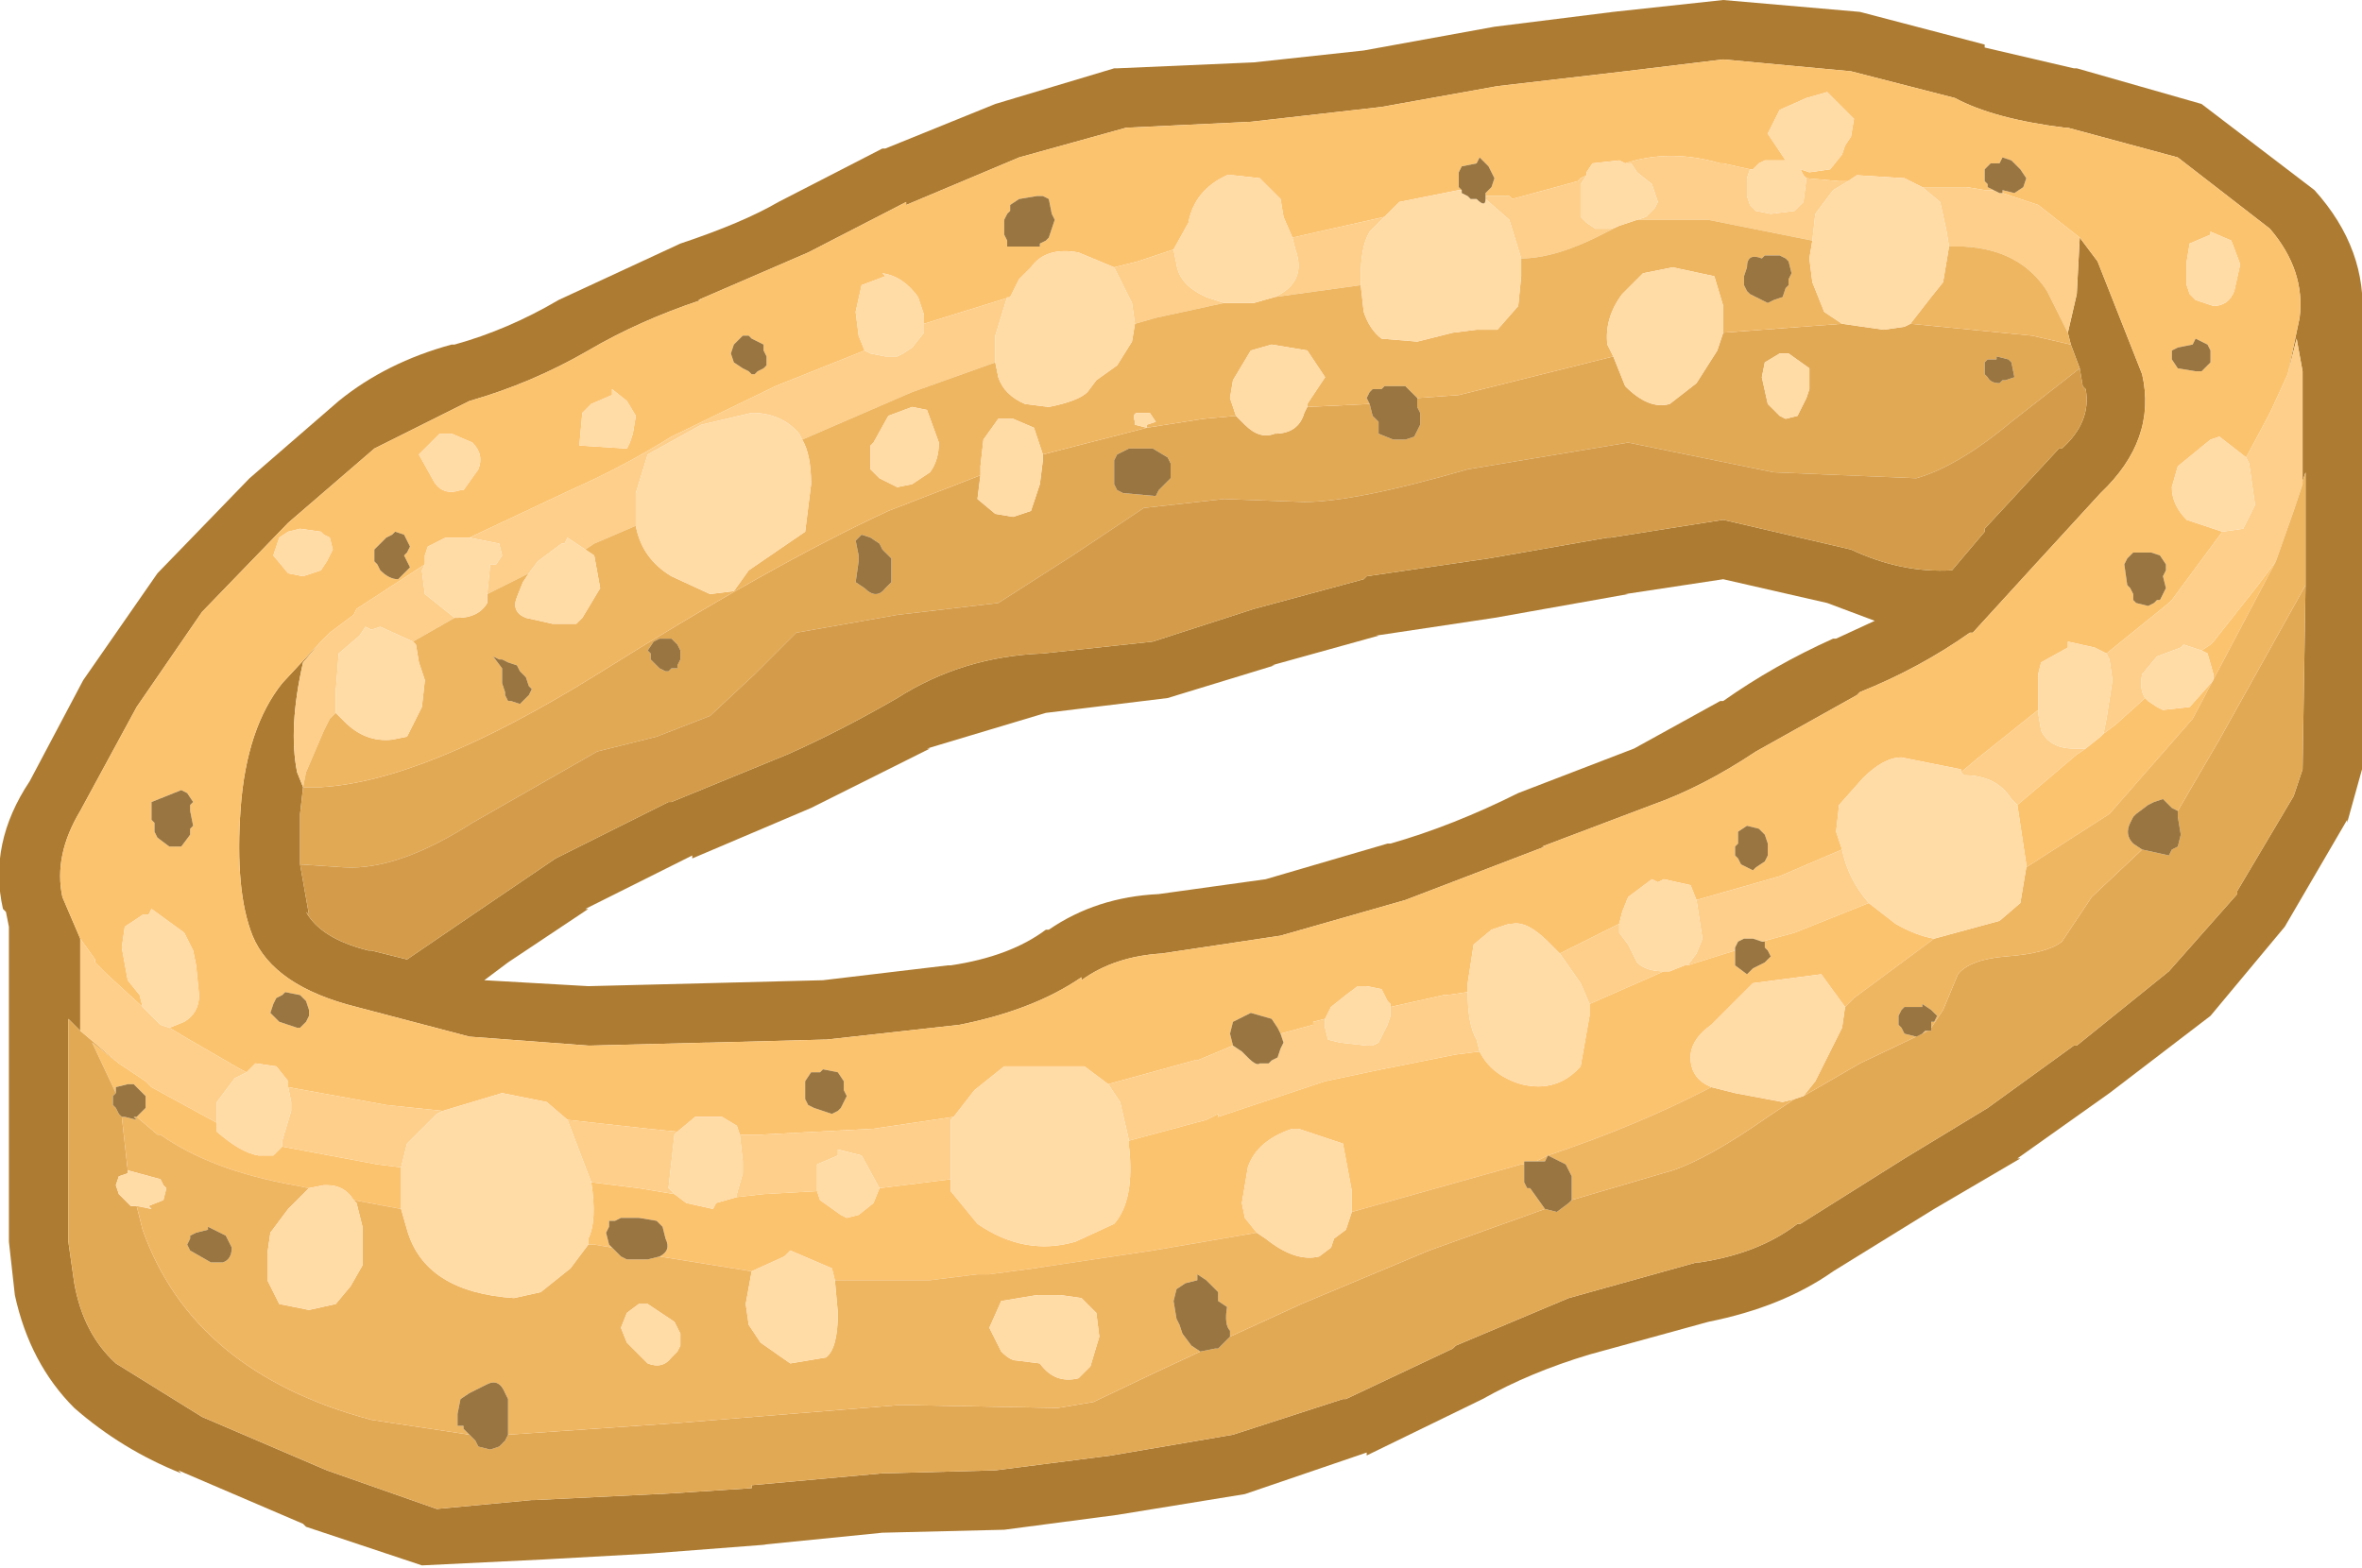 <?xml version="1.0" encoding="UTF-8" standalone="no"?>
<svg xmlns:ffdec="https://www.free-decompiler.com/flash" xmlns:xlink="http://www.w3.org/1999/xlink" ffdec:objectType="shape" height="26.4px" width="39.75px" xmlns="http://www.w3.org/2000/svg">
  <g transform="matrix(1.0, 0.0, 0.0, 1.0, 16.85, 28.9)">
    <path d="M22.65 -15.05 L22.65 -15.1 21.6 -13.3 20.35 -11.8 18.65 -10.5 17.1 -9.4 17.15 -9.4 15.7 -8.55 14.0 -7.5 Q13.15 -6.9 11.9 -6.65 L9.9 -6.1 Q8.9 -5.8 8.1 -5.35 L6.15 -4.4 6.15 -4.45 4.1 -3.75 1.95 -3.4 0.05 -3.15 -2.0 -3.1 -4.0 -2.9 -3.95 -2.9 -5.9 -2.75 -7.7 -2.65 -9.75 -2.55 -11.7 -3.2 -11.75 -3.25 -13.85 -4.15 -13.8 -4.1 Q-14.8 -4.5 -15.6 -5.2 -16.35 -5.95 -16.6 -7.1 L-16.7 -8.0 -16.7 -13.3 -16.75 -13.55 -16.8 -13.6 Q-17.05 -14.7 -16.35 -15.75 L-15.45 -17.45 -14.2 -19.25 -12.65 -20.85 -11.15 -22.15 Q-10.35 -22.8 -9.25 -23.1 L-9.2 -23.1 Q-8.3 -23.35 -7.45 -23.85 L-5.4 -24.8 Q-4.35 -25.15 -3.75 -25.5 L-2.0 -26.4 -1.95 -26.4 -0.1 -27.15 1.9 -27.75 1.95 -27.75 4.25 -27.85 6.1 -28.05 8.3 -28.45 10.3 -28.7 12.15 -28.9 14.45 -28.7 16.55 -28.15 16.55 -28.1 18.05 -27.75 18.1 -27.75 20.2 -27.15 22.1 -25.7 Q23.0 -24.7 22.9 -23.5 L22.9 -15.95 22.65 -15.05 M21.65 -22.6 L21.85 -23.55 Q21.95 -24.35 21.35 -25.05 L19.8 -26.25 17.95 -26.75 17.9 -26.75 Q16.7 -26.9 16.05 -27.25 L14.3 -27.7 12.15 -27.9 10.5 -27.7 8.35 -27.45 6.4 -27.1 4.2 -26.85 2.1 -26.75 0.3 -26.25 -1.6 -25.45 -1.6 -25.5 -3.25 -24.65 -5.1 -23.85 -5.05 -23.85 Q-6.1 -23.5 -6.95 -23.0 -7.9 -22.45 -8.95 -22.15 L-10.55 -21.35 -12.0 -20.1 -13.45 -18.6 -14.55 -17.0 -15.5 -15.25 Q-15.95 -14.5 -15.8 -13.8 L-15.5 -13.1 -15.5 -11.55 -15.7 -11.75 -15.7 -8.0 -15.6 -7.3 Q-15.45 -6.45 -14.9 -5.95 L-13.45 -5.05 -11.35 -4.15 -9.5 -3.5 -7.9 -3.65 -7.85 -3.65 -5.8 -3.75 -5.75 -3.75 -4.2 -3.85 -4.2 -3.9 -2.0 -4.1 -1.95 -4.1 -0.1 -4.15 1.85 -4.4 3.9 -4.75 5.75 -5.35 5.8 -5.35 7.6 -6.2 7.65 -6.25 9.55 -7.05 11.7 -7.65 11.75 -7.65 Q12.75 -7.8 13.4 -8.3 L13.45 -8.3 15.2 -9.4 16.6 -10.25 18.05 -11.3 18.1 -11.3 19.65 -12.55 20.8 -13.85 20.8 -13.9 21.75 -15.5 21.9 -15.95 21.95 -19.05 21.95 -20.95 21.9 -20.8 21.9 -22.65 21.8 -23.2 21.65 -22.6 M18.15 -24.9 L18.45 -24.5 19.2 -22.6 Q19.45 -21.5 18.5 -20.6 L17.4 -19.4 16.35 -18.25 16.3 -18.25 Q15.45 -17.65 14.45 -17.25 L14.4 -17.2 12.7 -16.25 Q11.8 -15.65 10.95 -15.35 L9.1 -14.65 9.15 -14.65 6.8 -13.75 4.7 -13.15 2.7 -12.85 Q1.9 -12.8 1.35 -12.4 L1.35 -12.45 Q0.55 -11.9 -0.7 -11.65 L-2.95 -11.4 -3.0 -11.4 -4.9 -11.35 -4.95 -11.35 -6.9 -11.3 -6.95 -11.3 -8.95 -11.45 -10.85 -11.95 Q-12.25 -12.3 -12.6 -13.15 -12.9 -13.9 -12.8 -15.3 -12.7 -16.65 -12.1 -17.4 L-11.45 -18.1 -11.75 -17.75 Q-12.0 -16.65 -11.85 -15.9 L-11.75 -15.65 -11.8 -15.2 -11.8 -14.35 -11.65 -13.5 -11.7 -13.55 Q-11.45 -13.1 -10.65 -12.9 L-10.6 -12.9 -10.0 -12.75 -8.9 -13.5 -7.5 -14.45 -5.6 -15.4 -5.55 -15.4 -3.6 -16.2 Q-2.7 -16.6 -1.75 -17.15 -0.65 -17.85 0.7 -17.9 L2.55 -18.1 4.25 -18.65 6.1 -19.15 6.15 -19.2 8.2 -19.5 10.2 -19.85 10.25 -19.85 12.15 -20.15 14.3 -19.65 Q15.15 -19.25 16.0 -19.3 L16.55 -19.95 16.55 -20.0 17.8 -21.35 17.85 -21.35 Q18.35 -21.8 18.25 -22.35 L18.2 -22.4 18.15 -22.7 18.0 -23.1 17.95 -23.3 18.1 -23.95 18.15 -24.9 M-8.3 -12.7 L-8.7 -12.4 -6.95 -12.3 -4.95 -12.35 -3.0 -12.4 -0.9 -12.65 -0.85 -12.65 Q0.15 -12.8 0.75 -13.25 L0.8 -13.25 Q1.6 -13.8 2.65 -13.85 L4.45 -14.1 6.5 -14.7 6.55 -14.7 Q7.6 -15.0 8.7 -15.55 L10.65 -16.3 12.1 -17.1 12.15 -17.1 Q13.0 -17.7 14.0 -18.15 L14.05 -18.15 14.7 -18.45 13.9 -18.75 12.15 -19.15 10.5 -18.9 10.55 -18.9 8.3 -18.5 6.3 -18.2 6.35 -18.2 4.55 -17.7 4.6 -17.7 2.8 -17.15 0.75 -16.9 -1.25 -16.3 -1.2 -16.3 -3.2 -15.3 -5.2 -14.45 -5.2 -14.5 -7.0 -13.6 -6.95 -13.6 -8.3 -12.7" fill="#ad7b31" fill-rule="evenodd" stroke="none"/>
    <path d="M20.0 -23.95 L20.1 -23.85 20.4 -23.75 Q20.65 -23.75 20.75 -24.0 L20.85 -24.45 20.7 -24.85 20.35 -25.0 20.35 -24.95 20.0 -24.8 19.95 -24.5 19.95 -24.1 20.0 -23.95 M0.3 -25.55 L0.15 -25.45 0.15 -25.35 0.1 -25.3 0.05 -25.2 0.05 -24.95 0.1 -24.85 0.1 -24.75 0.65 -24.75 0.65 -24.8 0.75 -24.85 0.8 -24.9 0.9 -25.2 0.85 -25.3 0.8 -25.55 0.7 -25.6 0.6 -25.6 0.3 -25.55 M-15.5 -13.1 L-15.8 -13.8 Q-15.95 -14.5 -15.5 -15.25 L-14.55 -17.0 -13.45 -18.6 -12.0 -20.1 -10.55 -21.35 -8.95 -22.15 Q-7.9 -22.45 -6.95 -23.0 -6.1 -23.5 -5.05 -23.85 L-5.1 -23.85 -3.25 -24.65 -1.6 -25.5 -1.6 -25.45 0.3 -26.25 2.1 -26.75 4.2 -26.85 6.4 -27.1 8.35 -27.45 10.5 -27.7 12.15 -27.9 14.3 -27.7 16.05 -27.25 Q16.7 -26.9 17.9 -26.75 L17.95 -26.75 19.8 -26.25 21.35 -25.05 Q21.95 -24.35 21.85 -23.55 L21.65 -22.6 21.35 -21.95 20.95 -21.2 20.5 -21.55 20.35 -21.5 19.8 -21.05 19.7 -20.7 Q19.7 -20.4 19.95 -20.15 L20.55 -19.95 19.7 -18.8 19.65 -18.75 18.6 -17.9 18.4 -18.0 17.95 -18.1 17.95 -18.0 17.5 -17.75 17.45 -17.55 17.45 -16.95 16.45 -16.15 16.15 -15.9 16.15 -15.95 15.65 -16.05 15.15 -16.15 Q14.85 -16.15 14.5 -15.8 L14.1 -15.35 14.05 -14.9 14.15 -14.6 13.1 -14.15 11.7 -13.75 11.6 -14.0 11.15 -14.1 11.05 -14.05 10.95 -14.1 10.75 -13.95 10.55 -13.8 10.45 -13.55 10.4 -13.35 9.4 -12.85 9.2 -13.05 Q8.85 -13.4 8.6 -13.35 L8.55 -13.35 8.25 -13.25 7.95 -13.0 7.85 -12.35 7.85 -12.2 7.5 -12.15 7.45 -12.15 6.55 -11.95 6.55 -12.0 6.5 -12.05 6.4 -12.25 6.15 -12.3 6.0 -12.3 5.8 -12.15 5.55 -11.95 5.45 -11.75 5.25 -11.7 5.25 -11.65 4.7 -11.5 4.65 -11.6 4.55 -11.75 4.2 -11.85 3.9 -11.7 3.85 -11.5 3.9 -11.3 3.3 -11.05 3.25 -11.05 1.8 -10.65 1.4 -10.95 0.05 -10.95 -0.45 -10.55 -0.8 -10.1 -2.15 -9.9 -4.05 -9.8 -4.4 -9.8 -4.45 -9.95 -4.7 -10.1 -5.15 -10.1 -5.45 -9.85 -5.95 -9.9 -7.3 -10.05 -7.65 -10.35 -8.4 -10.5 -9.4 -10.2 -10.35 -10.3 -12.0 -10.6 -12.0 -10.7 -12.2 -10.95 -12.55 -11.0 -12.65 -10.9 -12.7 -10.85 -12.8 -10.9 -13.75 -11.45 -14.0 -11.6 -13.75 -11.7 Q-13.5 -11.85 -13.5 -12.15 L-13.55 -12.65 -13.6 -12.9 -13.75 -13.2 -14.3 -13.6 -14.35 -13.5 -14.45 -13.5 -14.75 -13.3 -14.8 -12.95 -14.7 -12.4 -14.5 -12.15 -14.45 -11.95 -15.05 -12.5 -15.1 -12.55 -15.25 -12.7 -15.25 -12.75 -15.5 -13.1 M4.9 -24.9 L4.75 -25.25 4.7 -25.55 4.35 -25.9 3.9 -25.95 3.8 -25.95 Q3.25 -25.7 3.15 -25.15 L2.9 -24.7 2.3 -24.5 1.9 -24.4 1.3 -24.65 Q0.75 -24.75 0.5 -24.4 L0.3 -24.2 0.15 -23.9 -1.3 -23.45 -1.3 -23.6 -1.4 -23.9 Q-1.65 -24.25 -2.0 -24.3 L-1.95 -24.25 -2.35 -24.1 -2.45 -23.65 -2.4 -23.25 -2.3 -23.0 -3.8 -22.4 -5.55 -21.55 Q-6.35 -21.05 -7.25 -20.65 L-8.95 -19.85 -9.35 -19.85 -9.65 -19.7 -9.7 -19.55 -9.7 -19.4 -10.85 -18.65 -10.9 -18.55 -11.3 -18.25 -11.45 -18.1 -12.1 -17.4 Q-12.7 -16.65 -12.8 -15.3 -12.9 -13.9 -12.6 -13.15 -12.25 -12.3 -10.85 -11.95 L-8.95 -11.45 -6.95 -11.3 -6.9 -11.3 -4.95 -11.35 -4.9 -11.35 -3.0 -11.4 -2.95 -11.4 -0.7 -11.65 Q0.55 -11.9 1.35 -12.45 L1.35 -12.4 Q1.9 -12.8 2.7 -12.85 L4.7 -13.15 6.8 -13.75 9.15 -14.65 9.1 -14.65 10.95 -15.35 Q11.8 -15.65 12.7 -16.25 L14.4 -17.2 14.45 -17.25 Q15.45 -17.65 16.3 -18.25 L16.35 -18.25 17.4 -19.4 18.5 -20.6 Q19.45 -21.5 19.2 -22.6 L18.45 -24.5 18.15 -24.9 17.45 -25.45 16.85 -25.65 16.85 -25.7 17.05 -25.65 17.2 -25.75 17.25 -25.9 17.15 -26.05 17.0 -26.2 16.85 -26.25 16.8 -26.15 16.65 -26.15 16.55 -26.05 16.55 -25.85 16.6 -25.8 16.6 -25.75 16.7 -25.7 16.55 -25.7 16.25 -25.75 16.2 -25.75 15.5 -25.75 15.2 -25.9 14.4 -25.95 14.25 -25.85 14.1 -25.85 13.55 -25.9 13.5 -25.95 13.45 -26.05 13.6 -26.0 13.95 -26.05 14.15 -26.3 14.2 -26.45 14.3 -26.6 14.35 -26.9 13.9 -27.35 13.55 -27.25 13.1 -27.05 12.9 -26.65 13.2 -26.2 12.95 -26.2 12.85 -26.2 12.75 -26.15 12.65 -26.05 12.6 -26.05 12.15 -26.15 12.1 -26.15 Q11.25 -26.4 10.5 -26.15 L10.4 -26.2 9.95 -26.15 9.85 -26.0 9.85 -25.95 9.75 -25.9 9.7 -25.85 8.6 -25.55 8.55 -25.6 8.15 -25.6 8.15 -25.65 8.25 -25.75 8.3 -25.9 8.2 -26.1 8.05 -26.25 8.0 -26.15 7.75 -26.1 7.7 -26.0 7.7 -25.75 7.75 -25.7 7.7 -25.7 6.7 -25.5 6.45 -25.25 4.9 -24.9 M20.3 -23.1 L20.1 -23.2 20.05 -23.1 19.8 -23.05 19.7 -23.0 19.7 -22.85 19.8 -22.7 20.1 -22.65 20.2 -22.65 20.35 -22.8 20.35 -23.0 20.3 -23.1 M19.05 -18.9 L19.05 -18.8 19.1 -18.75 19.3 -18.7 19.4 -18.75 19.45 -18.8 19.5 -18.8 19.6 -19.0 19.55 -19.2 19.6 -19.3 19.6 -19.4 19.5 -19.55 19.35 -19.6 19.1 -19.6 19.05 -19.6 18.95 -19.5 18.9 -19.4 18.95 -19.05 19.0 -19.0 19.05 -18.9 M12.85 -14.4 L12.9 -14.5 12.9 -14.65 12.9 -14.7 12.85 -14.85 12.75 -14.95 12.55 -15.0 12.4 -14.9 12.4 -14.7 12.35 -14.65 12.35 -14.5 12.4 -14.45 12.45 -14.35 12.65 -14.25 12.7 -14.3 12.85 -14.4 M11.15 -12.55 L11.25 -12.55 11.5 -12.65 11.55 -12.65 12.35 -12.9 12.35 -12.7 12.35 -12.65 12.55 -12.5 12.65 -12.6 12.85 -12.7 12.95 -12.8 12.9 -12.9 12.85 -12.95 12.85 -13.05 12.8 -13.05 13.35 -13.2 14.6 -13.7 15.05 -13.35 Q15.4 -13.15 15.7 -13.1 L14.35 -12.1 14.2 -11.95 13.8 -12.5 12.65 -12.35 11.95 -11.65 Q11.6 -11.4 11.6 -11.1 11.6 -10.8 11.85 -10.65 L11.95 -10.6 Q10.7 -9.95 9.2 -9.45 L9.0 -9.35 8.8 -9.35 8.8 -9.3 8.75 -9.3 5.9 -8.5 5.9 -8.85 5.75 -9.65 5.0 -9.9 4.9 -9.9 Q4.3 -9.7 4.15 -9.25 L4.05 -8.65 4.1 -8.4 4.3 -8.15 2.55 -7.85 0.55 -7.55 -0.2 -7.45 -0.4 -7.45 -1.2 -7.35 -1.8 -7.35 -2.2 -7.35 -2.8 -7.35 -2.85 -7.55 -3.55 -7.85 -3.65 -7.75 -4.2 -7.5 -5.75 -7.75 Q-5.55 -7.85 -5.65 -8.05 L-5.7 -8.25 -5.8 -8.35 -6.1 -8.4 -6.4 -8.4 -6.5 -8.35 -6.6 -8.35 -6.6 -8.25 -6.65 -8.15 -6.6 -7.95 -6.55 -7.9 -6.85 -7.95 -6.95 -7.95 -6.95 -8.05 Q-6.8 -8.35 -6.9 -9.0 L-6.1 -8.9 -5.5 -8.8 -5.3 -8.65 -4.85 -8.55 -4.8 -8.65 -4.45 -8.75 -4.0 -8.8 -3.1 -8.85 -3.05 -8.7 -2.7 -8.45 -2.6 -8.4 -2.4 -8.45 -2.15 -8.65 -2.05 -8.9 -0.85 -9.05 -0.85 -8.85 -0.4 -8.3 Q0.4 -7.75 1.25 -8.0 L1.9 -8.3 Q2.25 -8.7 2.15 -9.6 L2.15 -9.7 3.45 -10.05 3.65 -10.15 3.65 -10.1 5.45 -10.7 6.4 -10.9 7.65 -11.15 8.05 -11.2 Q8.25 -10.8 8.75 -10.65 9.35 -10.5 9.75 -10.95 L9.9 -11.8 9.9 -12.0 11.15 -12.55 M20.2 -17.95 L20.35 -18.05 20.4 -18.1 21.15 -19.05 21.45 -19.45 20.05 -16.8 18.65 -15.2 17.25 -14.3 17.25 -14.35 17.1 -15.35 18.1 -16.2 18.25 -16.3 18.5 -16.5 18.55 -16.55 18.75 -16.7 19.25 -17.15 19.3 -17.1 19.45 -17.0 19.55 -16.95 20.0 -17.0 20.4 -17.45 20.4 -17.55 20.3 -17.9 20.2 -17.95 M-14.9 -10.5 L-15.3 -11.35 -14.85 -11.0 -14.4 -10.7 -14.3 -10.6 -13.2 -10.0 -13.2 -9.85 Q-12.8 -9.5 -12.5 -9.45 L-12.25 -9.45 -12.1 -9.6 -10.5 -9.3 -10.1 -9.25 -10.1 -8.75 -10.1 -8.55 -10.9 -8.7 Q-11.05 -8.95 -11.35 -8.95 L-11.4 -8.95 -11.65 -8.9 -11.9 -8.95 Q-13.3 -9.2 -14.15 -9.8 L-14.2 -9.8 -14.55 -10.1 -14.5 -10.15 -14.4 -10.25 -14.4 -10.4 -14.4 -10.45 -14.6 -10.65 -14.7 -10.65 -14.9 -10.6 -14.9 -10.5 M-4.0 -23.1 L-4.2 -23.2 -4.25 -23.25 -4.35 -23.25 -4.5 -23.1 -4.55 -22.95 -4.5 -22.8 -4.35 -22.7 -4.25 -22.65 -4.2 -22.6 -4.15 -22.6 -4.1 -22.65 -4.0 -22.7 -3.95 -22.75 -3.95 -22.9 -4.0 -23.0 -4.0 -23.1 M-9.25 -21.6 L-9.45 -21.6 -9.8 -21.25 -9.55 -20.8 Q-9.4 -20.55 -9.1 -20.65 L-9.05 -20.65 -8.8 -21.0 Q-8.7 -21.25 -8.9 -21.45 L-9.25 -21.6 M-6.55 -22.25 L-6.9 -22.1 -7.05 -21.95 -7.1 -21.4 -6.3 -21.35 -6.25 -21.45 -6.2 -21.6 -6.15 -21.9 -6.3 -22.15 -6.55 -22.35 -6.55 -22.25 M-10.0 -19.6 L-9.95 -19.7 -10.05 -19.9 -10.2 -19.95 -10.25 -19.9 -10.35 -19.85 -10.5 -19.7 -10.55 -19.65 -10.55 -19.45 -10.5 -19.4 -10.45 -19.3 Q-10.3 -19.15 -10.15 -19.15 L-9.95 -19.35 -10.05 -19.55 -10.0 -19.6 M-11.8 -20.0 L-12.0 -19.95 -12.15 -19.85 -12.25 -19.55 -12.0 -19.25 -11.75 -19.2 -11.45 -19.3 -11.35 -19.45 -11.25 -19.65 -11.3 -19.85 -11.4 -19.9 -11.45 -19.95 -11.8 -20.0 M-12.2 -12.1 L-12.25 -12.0 -12.3 -11.85 -12.15 -11.7 -11.85 -11.6 -11.8 -11.6 -11.7 -11.7 -11.65 -11.8 -11.65 -11.9 -11.7 -12.05 -11.8 -12.15 -12.05 -12.2 -12.1 -12.15 -12.2 -12.1 M-14.25 -14.9 L-14.2 -14.8 -14.0 -14.65 -13.8 -14.65 -13.65 -14.85 -13.65 -14.95 -13.6 -15.0 -13.65 -15.25 -13.65 -15.35 -13.6 -15.4 -13.7 -15.55 -13.8 -15.6 -14.3 -15.4 -14.3 -15.3 -14.3 -15.1 -14.25 -15.05 -14.25 -14.9 M-2.75 -10.2 L-2.7 -10.25 -2.6 -10.45 -2.65 -10.55 -2.65 -10.6 -2.65 -10.7 -2.75 -10.85 -3.0 -10.9 -3.05 -10.85 -3.2 -10.85 -3.3 -10.7 -3.3 -10.5 -3.3 -10.4 -3.25 -10.3 -3.15 -10.25 -2.85 -10.15 -2.75 -10.2" fill="#fcc36f" fill-rule="evenodd" stroke="none"/>
    <path d="M21.95 -19.05 L21.9 -15.95 21.75 -15.5 20.8 -13.9 20.8 -13.85 19.65 -12.55 18.1 -11.3 18.05 -11.3 16.6 -10.25 15.2 -9.4 13.45 -8.3 13.4 -8.3 Q12.75 -7.8 11.75 -7.65 L11.7 -7.65 9.55 -7.05 7.65 -6.25 7.6 -6.2 5.8 -5.35 5.75 -5.35 3.9 -4.75 1.85 -4.4 -0.1 -4.15 -1.95 -4.1 -2.0 -4.1 -4.2 -3.9 -4.2 -3.85 -5.75 -3.75 -5.8 -3.75 -7.85 -3.65 -7.9 -3.65 -9.5 -3.5 -11.35 -4.15 -13.45 -5.05 -14.9 -5.95 Q-15.45 -6.45 -15.6 -7.3 L-15.7 -8.0 -15.7 -11.75 -15.5 -11.55 -14.85 -11.0 -15.3 -11.35 -14.9 -10.5 -14.95 -10.45 -14.95 -10.3 -14.9 -10.25 -14.85 -10.15 -14.8 -10.1 -14.7 -9.2 -14.7 -9.15 -14.85 -9.1 -14.9 -8.95 -14.85 -8.8 -14.65 -8.6 -14.55 -8.6 -14.45 -8.2 Q-13.6 -5.8 -10.6 -5.0 L-8.95 -4.75 -8.85 -4.65 -8.8 -4.55 -8.6 -4.5 -8.45 -4.55 -8.35 -4.65 -8.3 -4.75 -5.4 -4.95 -1.7 -5.25 0.95 -5.2 1.55 -5.3 2.6 -5.8 3.35 -6.15 3.6 -6.2 3.65 -6.2 3.85 -6.4 5.05 -6.95 7.2 -7.85 9.15 -8.55 9.35 -8.5 9.55 -8.65 9.6 -8.7 11.3 -9.2 Q11.9 -9.4 12.9 -10.1 L13.35 -10.4 13.5 -10.45 14.45 -11.0 15.5 -11.5 15.6 -11.55 15.65 -11.55 15.65 -11.6 15.85 -11.9 16.1 -12.5 Q16.3 -12.75 16.9 -12.8 17.6 -12.85 17.85 -13.05 L18.35 -13.8 19.2 -14.6 19.65 -14.5 19.7 -14.6 19.8 -14.65 19.85 -14.85 19.8 -15.15 19.8 -15.25 20.5 -16.45 21.95 -19.05 M18.0 -23.1 L18.15 -22.7 17.0 -21.8 Q16.1 -21.05 15.4 -20.85 L13.0 -20.95 10.55 -21.45 7.85 -21.0 Q5.95 -20.45 5.1 -20.45 L3.75 -20.5 2.4 -20.35 1.2 -19.55 -0.05 -18.75 -1.75 -18.55 -3.45 -18.25 -4.15 -17.55 -4.9 -16.85 -5.8 -16.5 -6.8 -16.25 -8.9 -15.05 Q-10.15 -14.25 -11.05 -14.3 L-11.8 -14.35 -11.8 -15.2 -11.75 -15.65 -11.45 -15.65 Q-9.7 -15.75 -6.8 -17.55 -3.85 -19.4 -1.9 -20.3 L-0.35 -20.9 -0.4 -20.5 -0.1 -20.25 0.2 -20.2 0.5 -20.3 0.65 -20.75 0.7 -21.15 0.7 -21.25 2.45 -21.7 3.4 -21.85 3.95 -21.9 4.1 -21.75 Q4.35 -21.5 4.6 -21.6 5.0 -21.6 5.1 -21.95 L5.15 -22.05 6.2 -22.1 6.25 -21.9 6.35 -21.8 6.35 -21.6 6.6 -21.5 6.8 -21.5 6.95 -21.55 7.05 -21.75 7.05 -21.95 7.0 -22.05 7.0 -22.2 7.7 -22.25 10.3 -22.9 10.5 -22.4 Q10.9 -22.0 11.25 -22.1 L11.7 -22.45 12.05 -23.0 12.15 -23.3 14.15 -23.45 14.85 -23.35 15.2 -23.4 15.3 -23.45 17.35 -23.25 18.0 -23.1 M16.55 -22.8 L16.55 -22.75 16.55 -22.6 16.6 -22.55 Q16.65 -22.45 16.8 -22.45 L16.85 -22.5 16.9 -22.5 17.05 -22.55 17.0 -22.8 16.95 -22.85 16.75 -22.9 16.75 -22.85 16.6 -22.85 16.55 -22.8 M13.6 -22.7 L13.25 -22.95 13.1 -22.95 12.85 -22.8 12.8 -22.55 12.9 -22.1 13.1 -21.9 13.2 -21.85 13.4 -21.9 13.55 -22.2 13.6 -22.35 13.6 -22.7 M2.15 -21.35 L1.95 -21.25 1.9 -21.15 1.9 -20.75 1.95 -20.65 2.05 -20.6 2.6 -20.55 2.65 -20.65 2.85 -20.85 2.85 -21.1 2.8 -21.2 2.55 -21.35 2.15 -21.35 M-1.85 -19.1 L-1.85 -19.4 -1.85 -19.5 -2.0 -19.65 -2.05 -19.75 -2.2 -19.85 -2.35 -19.9 -2.45 -19.8 -2.4 -19.55 -2.4 -19.45 -2.45 -19.1 -2.3 -19.0 Q-2.1 -18.8 -1.95 -19.0 L-1.85 -19.1 M-5.85 -18.1 L-5.95 -17.95 -5.9 -17.9 -5.9 -17.8 -5.75 -17.65 -5.65 -17.6 -5.6 -17.6 -5.55 -17.65 -5.45 -17.65 -5.45 -17.7 -5.4 -17.8 -5.4 -17.95 -5.45 -18.05 -5.55 -18.15 -5.65 -18.15 -5.75 -18.15 -5.85 -18.1" fill="#e2a955" fill-rule="evenodd" stroke="none"/>
    <path d="M21.65 -22.6 L21.8 -23.2 21.9 -22.65 21.9 -20.8 21.9 -20.75 21.8 -20.45 21.75 -20.3 21.45 -19.45 21.15 -19.05 20.4 -18.1 20.35 -18.05 20.2 -17.95 19.9 -18.05 19.85 -18.0 19.45 -17.85 19.2 -17.55 Q19.15 -17.3 19.25 -17.15 L18.75 -16.7 18.55 -16.55 18.6 -16.8 18.7 -17.45 18.65 -17.8 18.6 -17.9 19.65 -18.75 19.7 -18.8 20.55 -19.95 20.9 -20.0 21.1 -20.4 21.0 -21.1 20.95 -21.2 21.35 -21.95 21.65 -22.6 M-15.5 -11.55 L-15.5 -13.1 -15.25 -12.75 -15.25 -12.7 -15.1 -12.55 -15.05 -12.5 -14.45 -11.95 -14.15 -11.65 -14.0 -11.6 -13.75 -11.45 -12.8 -10.9 -12.7 -10.85 -12.9 -10.75 -13.2 -10.35 -13.2 -10.0 -14.3 -10.6 -14.4 -10.7 -14.85 -11.0 -15.5 -11.55 M-12.0 -10.6 L-10.35 -10.3 -9.4 -10.2 -9.5 -10.15 -10.0 -9.65 -10.1 -9.25 -10.5 -9.3 -12.1 -9.6 -12.1 -9.7 -11.95 -10.2 -11.95 -10.35 -12.0 -10.6 M-7.3 -10.05 L-5.95 -9.9 -5.45 -9.85 -5.5 -9.8 -5.55 -9.35 -5.6 -8.9 -5.5 -8.8 -6.1 -8.9 -6.9 -9.0 -7.3 -10.05 M-4.4 -9.8 L-4.05 -9.8 -2.15 -9.9 -0.8 -10.1 -0.85 -10.05 -0.85 -9.05 -2.05 -8.9 -2.35 -9.45 -2.75 -9.55 -2.75 -9.45 -3.1 -9.3 -3.1 -8.85 -4.0 -8.8 -4.45 -8.75 -4.45 -8.8 -4.35 -9.15 -4.35 -9.35 -4.4 -9.8 M1.8 -10.65 L3.25 -11.05 3.3 -11.05 3.9 -11.3 4.05 -11.2 4.15 -11.1 Q4.3 -10.95 4.35 -11.0 L4.5 -11.0 4.55 -11.05 4.65 -11.1 4.7 -11.25 4.75 -11.35 4.7 -11.5 5.25 -11.65 5.25 -11.7 5.45 -11.75 5.45 -11.6 5.5 -11.4 5.7 -11.35 6.15 -11.3 6.25 -11.3 6.35 -11.35 6.5 -11.65 6.55 -11.8 6.55 -11.95 7.45 -12.15 7.5 -12.15 7.85 -12.2 Q7.85 -11.65 8.0 -11.4 L8.05 -11.2 7.65 -11.15 6.4 -10.9 5.45 -10.7 3.65 -10.1 3.65 -10.15 3.45 -10.05 2.15 -9.7 2.0 -10.35 1.8 -10.65 M9.4 -12.85 L10.4 -13.35 10.4 -13.2 10.55 -13.0 10.7 -12.7 Q10.85 -12.55 11.15 -12.55 L9.9 -12.0 9.75 -12.35 9.4 -12.85 M11.7 -13.75 L13.1 -14.15 14.15 -14.6 Q14.25 -14.1 14.6 -13.7 L13.35 -13.2 12.8 -13.05 12.65 -13.1 12.5 -13.1 12.4 -13.05 12.35 -12.95 12.35 -12.9 11.55 -12.65 11.7 -12.85 11.8 -13.1 11.7 -13.75 M16.15 -15.9 L16.45 -16.15 17.45 -16.95 17.45 -16.9 17.5 -16.6 Q17.65 -16.3 18.05 -16.3 L18.25 -16.3 18.1 -16.2 17.1 -15.35 17.0 -15.45 Q16.75 -15.85 16.2 -15.85 L16.15 -15.9 M4.9 -24.9 L6.45 -25.25 6.2 -25.0 Q6.05 -24.75 6.05 -24.25 L6.05 -24.1 4.6 -23.9 Q5.15 -24.15 4.95 -24.7 L4.9 -24.9 M8.15 -25.6 L8.55 -25.6 8.6 -25.55 9.7 -25.85 9.75 -25.9 9.85 -25.95 9.75 -25.8 9.75 -25.25 9.85 -25.15 10.0 -25.05 10.25 -25.05 10.4 -25.1 10.2 -25.0 Q9.35 -24.55 8.75 -24.55 L8.55 -25.2 8.15 -25.55 8.15 -25.6 M10.5 -26.15 Q11.25 -26.4 12.1 -26.15 L12.15 -26.15 12.6 -26.05 12.55 -25.9 12.55 -25.6 12.6 -25.45 12.7 -25.35 12.95 -25.3 13.35 -25.35 13.5 -25.5 13.55 -25.9 14.1 -25.85 14.25 -25.85 14.0 -25.7 13.7 -25.3 13.65 -24.85 11.9 -25.2 10.7 -25.2 10.85 -25.25 11.0 -25.4 11.05 -25.5 10.95 -25.8 10.7 -26.0 10.6 -26.15 10.5 -26.15 M15.5 -25.75 L16.2 -25.75 16.25 -25.75 16.55 -25.7 16.7 -25.7 16.8 -25.65 16.85 -25.65 17.45 -25.45 18.15 -24.9 18.1 -23.95 17.95 -23.3 17.6 -24.0 Q17.15 -24.7 16.2 -24.75 L15.95 -24.75 15.9 -25.05 15.8 -25.5 15.5 -25.75 M-11.45 -18.1 L-11.3 -18.25 -10.9 -18.55 -10.85 -18.65 -9.7 -19.4 -9.75 -19.3 -9.7 -18.9 -9.45 -18.7 -9.2 -18.5 -9.9 -18.1 -10.45 -18.35 -10.6 -18.3 -10.7 -18.35 -10.8 -18.2 -11.15 -17.9 -11.2 -17.25 -11.2 -17.0 -11.2 -16.9 -11.3 -16.8 -11.4 -16.6 -11.7 -15.9 -11.75 -15.65 -11.85 -15.9 Q-12.0 -16.65 -11.75 -17.75 L-11.45 -18.1 M-8.95 -19.85 L-7.25 -20.65 Q-6.35 -21.05 -5.55 -21.55 L-3.8 -22.4 -2.3 -23.0 -2.2 -22.95 -1.95 -22.9 -1.75 -22.9 -1.65 -22.95 -1.5 -23.05 -1.3 -23.3 -1.3 -23.45 0.15 -23.9 0.1 -23.9 -0.1 -23.25 -0.1 -22.8 -1.5 -22.3 -3.35 -21.5 -3.4 -21.6 Q-3.7 -21.95 -4.2 -21.95 L-5.05 -21.75 -5.95 -21.25 -6.15 -20.6 -6.15 -20.05 -6.85 -19.75 -7.0 -19.65 -7.3 -19.85 -7.35 -19.75 -7.4 -19.75 -7.8 -19.45 -7.95 -19.25 -8.65 -18.9 -8.6 -19.4 -8.5 -19.4 -8.4 -19.55 -8.45 -19.75 -8.95 -19.85 M1.9 -24.4 L2.3 -24.5 2.9 -24.7 2.95 -24.45 Q3.0 -24.1 3.45 -23.9 L3.75 -23.8 2.6 -23.55 2.25 -23.45 2.2 -23.8 1.9 -24.4" fill="#fdcf8a" fill-rule="evenodd" stroke="none"/>
    <path d="M21.9 -20.8 L21.95 -20.95 21.95 -19.05 20.5 -16.45 19.8 -15.25 19.7 -15.3 19.55 -15.45 19.4 -15.4 19.3 -15.35 19.1 -15.2 19.05 -15.15 19.0 -15.05 Q18.9 -14.85 19.05 -14.7 L19.2 -14.6 18.35 -13.8 17.85 -13.05 Q17.6 -12.85 16.9 -12.8 16.3 -12.75 16.1 -12.5 L15.85 -11.9 15.65 -11.6 15.65 -11.65 15.65 -11.7 15.7 -11.7 15.75 -11.8 15.65 -11.9 15.5 -12.0 15.5 -11.95 15.2 -11.95 15.15 -11.9 15.1 -11.8 15.1 -11.65 15.15 -11.6 15.2 -11.5 15.4 -11.45 15.5 -11.5 14.45 -11.0 13.5 -10.45 13.7 -10.7 14.15 -11.6 14.2 -11.95 14.35 -12.1 15.7 -13.1 16.8 -13.4 17.15 -13.7 17.25 -14.3 18.65 -15.2 20.05 -16.8 21.45 -19.45 21.75 -20.3 21.8 -20.45 21.9 -20.75 21.9 -20.8 M3.75 -23.8 L4.25 -23.8 4.6 -23.9 6.05 -24.1 6.1 -23.65 Q6.2 -23.35 6.4 -23.2 L7.0 -23.15 7.6 -23.3 8.0 -23.35 8.35 -23.35 8.7 -23.75 8.75 -24.25 8.75 -24.55 Q9.35 -24.55 10.2 -25.0 L10.4 -25.1 10.7 -25.2 11.9 -25.2 13.65 -24.85 13.6 -24.55 13.65 -24.15 13.85 -23.65 14.15 -23.45 12.15 -23.3 12.15 -23.75 12.0 -24.25 11.3 -24.4 10.8 -24.3 10.45 -23.95 Q10.15 -23.55 10.2 -23.1 L10.3 -22.9 7.7 -22.25 7.0 -22.2 6.8 -22.4 6.45 -22.4 6.4 -22.35 6.25 -22.35 6.2 -22.3 6.15 -22.2 6.2 -22.1 5.15 -22.05 5.15 -22.1 5.25 -22.25 5.45 -22.55 5.15 -23.0 4.55 -23.1 4.2 -23.0 3.9 -22.5 3.85 -22.2 3.95 -21.9 3.4 -21.85 2.45 -21.7 0.7 -21.25 0.55 -21.7 0.2 -21.85 -0.05 -21.85 -0.3 -21.5 -0.35 -21.05 -0.35 -20.9 -1.9 -20.3 Q-3.85 -19.4 -6.8 -17.55 -9.7 -15.75 -11.45 -15.65 L-11.75 -15.65 -11.7 -15.9 -11.4 -16.6 -11.3 -16.8 -11.2 -16.9 -11.05 -16.75 Q-10.7 -16.4 -10.25 -16.45 L-10.0 -16.5 -9.75 -17.0 -9.7 -17.45 -9.8 -17.75 -9.85 -18.05 -9.9 -18.1 -9.2 -18.5 -9.15 -18.5 Q-8.8 -18.5 -8.65 -18.75 L-8.65 -18.9 -7.95 -19.25 -8.05 -19.1 -8.15 -18.85 Q-8.25 -18.6 -8.0 -18.5 L-7.55 -18.4 -7.15 -18.4 -7.05 -18.5 -6.75 -19.0 -6.85 -19.55 -7.0 -19.65 -6.85 -19.75 -6.15 -20.05 Q-6.05 -19.5 -5.55 -19.2 L-4.9 -18.9 -4.5 -18.95 -4.25 -19.3 -3.3 -19.95 -3.2 -20.75 Q-3.2 -21.25 -3.35 -21.5 L-1.5 -22.3 -0.1 -22.8 -0.05 -22.55 Q0.05 -22.25 0.4 -22.1 L0.8 -22.05 Q1.3 -22.15 1.45 -22.3 L1.6 -22.5 1.95 -22.75 2.2 -23.15 2.25 -23.45 2.6 -23.55 3.75 -23.8 M15.95 -24.75 L16.2 -24.75 Q17.15 -24.7 17.6 -24.0 L17.95 -23.3 18.0 -23.1 17.35 -23.25 15.3 -23.45 15.65 -23.9 15.85 -24.15 15.9 -24.45 15.95 -24.75 M13.2 -24.55 L13.1 -24.6 12.85 -24.6 12.8 -24.55 Q12.55 -24.65 12.55 -24.4 L12.5 -24.25 12.5 -24.1 12.55 -24.0 12.6 -23.95 12.9 -23.8 13.0 -23.85 13.15 -23.9 13.2 -24.05 13.25 -24.1 13.25 -24.2 13.3 -24.3 13.25 -24.5 13.2 -24.55 M-6.95 -7.95 L-6.85 -7.95 -6.55 -7.9 -6.4 -7.75 -6.3 -7.7 -5.95 -7.7 -5.75 -7.75 -4.2 -7.5 -4.3 -6.95 -4.25 -6.6 -4.05 -6.3 -3.55 -5.95 -2.95 -6.05 Q-2.75 -6.2 -2.75 -6.8 L-2.8 -7.35 -2.2 -7.35 -1.8 -7.35 -1.2 -7.35 -0.4 -7.45 -0.2 -7.45 0.55 -7.55 2.55 -7.85 4.3 -8.15 4.45 -8.05 Q4.95 -7.65 5.35 -7.75 L5.55 -7.9 5.6 -8.05 5.8 -8.2 5.9 -8.5 8.75 -9.3 8.8 -9.3 8.8 -9.0 8.85 -8.9 8.9 -8.9 9.15 -8.55 7.2 -7.85 5.05 -6.95 3.85 -6.4 3.85 -6.5 Q3.75 -6.6 3.8 -6.9 L3.65 -7.0 3.65 -7.15 3.45 -7.35 3.3 -7.45 3.3 -7.35 3.1 -7.3 2.95 -7.2 2.9 -7.0 2.95 -6.7 3.0 -6.6 3.05 -6.45 3.2 -6.25 3.35 -6.15 2.6 -5.8 1.55 -5.3 0.95 -5.2 -1.7 -5.25 -5.4 -4.95 -8.3 -4.75 -8.3 -5.35 -8.35 -5.45 Q-8.45 -5.7 -8.65 -5.6 L-8.95 -5.45 -9.1 -5.35 -9.15 -5.1 -9.15 -4.9 -9.05 -4.9 -9.05 -4.85 -8.95 -4.75 -10.6 -5.0 Q-13.6 -5.8 -14.45 -8.2 L-14.55 -8.6 -14.3 -8.55 -14.35 -8.6 -14.1 -8.7 -14.05 -8.9 -14.1 -8.95 -14.15 -9.05 -14.7 -9.2 -14.8 -10.1 -14.75 -10.1 -14.55 -10.05 -14.6 -10.1 -14.55 -10.1 -14.2 -9.8 -14.15 -9.8 Q-13.3 -9.2 -11.9 -8.95 L-11.65 -8.9 -12.0 -8.55 -12.15 -8.35 -12.3 -8.15 -12.35 -7.8 -12.35 -7.35 -12.15 -6.95 -11.65 -6.85 -11.2 -6.95 -10.95 -7.25 -10.75 -7.6 -10.75 -8.25 -10.85 -8.65 -10.9 -8.7 -10.1 -8.55 -10.0 -8.2 Q-9.7 -7.15 -8.2 -7.05 L-7.75 -7.15 -7.25 -7.55 -6.95 -7.95 M9.0 -9.35 L9.2 -9.45 Q10.7 -9.95 11.95 -10.6 L12.35 -10.5 13.15 -10.35 13.35 -10.4 12.9 -10.1 Q11.9 -9.4 11.3 -9.2 L9.6 -8.7 9.6 -8.8 9.6 -9.1 9.5 -9.3 9.2 -9.45 9.15 -9.35 9.0 -9.35 M15.6 -11.55 L15.5 -11.5 15.55 -11.55 15.6 -11.55 M2.45 -21.7 L2.45 -21.75 2.6 -21.8 2.5 -21.95 2.3 -21.95 Q2.2 -21.95 2.25 -21.8 L2.25 -21.75 2.45 -21.7 M0.6 -7.1 L0.0 -7.0 -0.2 -6.55 0.0 -6.15 Q0.15 -6.0 0.25 -6.0 L0.65 -5.95 Q0.9 -5.6 1.3 -5.7 L1.5 -5.9 1.65 -6.4 1.6 -6.8 1.35 -7.05 1.0 -7.1 0.6 -7.1 M-2.2 -21.4 L-2.2 -21.0 -2.05 -20.85 -1.75 -20.7 -1.5 -20.75 -1.2 -20.95 Q-1.05 -21.15 -1.05 -21.45 L-1.25 -22.0 -1.5 -22.05 -1.9 -21.9 -2.15 -21.45 -2.2 -21.4 M-8.55 -17.85 L-8.4 -17.65 -8.4 -17.4 -8.35 -17.25 -8.35 -17.2 -8.3 -17.1 -8.25 -17.1 -8.1 -17.05 -7.95 -17.2 -7.9 -17.3 -7.95 -17.35 -8.0 -17.5 -8.1 -17.6 -8.15 -17.7 -8.3 -17.75 -8.4 -17.8 -8.45 -17.8 -8.55 -17.85 M-13.7 -7.95 L-13.65 -7.85 -13.3 -7.65 -13.1 -7.65 Q-12.95 -7.7 -12.95 -7.9 L-13.05 -8.1 -13.35 -8.25 -13.35 -8.2 -13.55 -8.15 -13.65 -8.1 -13.65 -8.05 -13.7 -7.95 M-5.4 -6.25 L-5.4 -6.45 -5.5 -6.65 -5.95 -6.95 -6.1 -6.95 -6.3 -6.8 -6.4 -6.55 -6.3 -6.3 -5.95 -5.95 Q-5.7 -5.85 -5.55 -6.05 L-5.45 -6.15 -5.4 -6.25" fill="#efb661" fill-rule="evenodd" stroke="none"/>
    <path d="M18.15 -22.7 L18.2 -22.4 18.25 -22.35 Q18.35 -21.8 17.85 -21.35 L17.8 -21.35 16.55 -20.0 16.55 -19.95 16.0 -19.3 Q15.15 -19.25 14.3 -19.65 L12.15 -20.15 10.25 -19.85 10.2 -19.85 8.2 -19.5 6.15 -19.2 6.1 -19.15 4.25 -18.65 2.55 -18.1 0.7 -17.9 Q-0.65 -17.85 -1.75 -17.15 -2.7 -16.6 -3.6 -16.2 L-5.55 -15.4 -5.6 -15.4 -7.5 -14.45 -8.9 -13.5 -10.0 -12.75 -10.6 -12.9 -10.65 -12.9 Q-11.45 -13.1 -11.7 -13.55 L-11.65 -13.5 -11.8 -14.35 -11.05 -14.3 Q-10.15 -14.25 -8.9 -15.05 L-6.8 -16.25 -5.8 -16.5 -4.9 -16.85 -4.15 -17.55 -3.45 -18.25 -1.75 -18.55 -0.05 -18.75 1.2 -19.55 2.4 -20.35 3.75 -20.5 5.1 -20.45 Q5.95 -20.45 7.85 -21.0 L10.55 -21.45 13.0 -20.95 15.4 -20.85 Q16.1 -21.05 17.0 -21.8 L18.15 -22.7" fill="#d49c4a" fill-rule="evenodd" stroke="none"/>
    <path d="M20.0 -23.95 L19.95 -24.1 19.95 -24.5 20.0 -24.8 20.35 -24.95 20.35 -25.0 20.7 -24.85 20.85 -24.45 20.75 -24.0 Q20.65 -23.75 20.4 -23.75 L20.1 -23.85 20.0 -23.95 M-14.45 -11.95 L-14.5 -12.15 -14.7 -12.4 -14.8 -12.95 -14.75 -13.3 -14.45 -13.5 -14.35 -13.5 -14.3 -13.6 -13.75 -13.2 -13.6 -12.9 -13.55 -12.65 -13.5 -12.15 Q-13.5 -11.85 -13.75 -11.7 L-14.0 -11.6 -14.15 -11.65 -14.45 -11.95 M-12.7 -10.85 L-12.65 -10.9 -12.55 -11.0 -12.2 -10.95 -12.0 -10.7 -12.0 -10.6 -11.95 -10.35 -11.95 -10.2 -12.1 -9.7 -12.1 -9.6 -12.25 -9.45 -12.5 -9.45 Q-12.8 -9.5 -13.2 -9.85 L-13.2 -10.0 -13.2 -10.35 -12.9 -10.75 -12.7 -10.85 M-9.4 -10.2 L-8.4 -10.5 -7.65 -10.35 -7.3 -10.05 -6.9 -9.0 Q-6.8 -8.35 -6.95 -8.05 L-6.95 -7.95 -7.25 -7.55 -7.75 -7.15 -8.2 -7.05 Q-9.7 -7.15 -10.0 -8.2 L-10.1 -8.55 -10.1 -8.75 -10.1 -9.25 -10.0 -9.65 -9.5 -10.15 -9.4 -10.2 M-5.45 -9.85 L-5.15 -10.1 -4.7 -10.1 -4.45 -9.95 -4.4 -9.8 -4.35 -9.35 -4.35 -9.15 -4.45 -8.8 -4.45 -8.75 -4.8 -8.65 -4.85 -8.55 -5.3 -8.65 -5.5 -8.8 -5.6 -8.9 -5.55 -9.35 -5.5 -9.8 -5.45 -9.85 M-0.8 -10.1 L-0.45 -10.55 0.05 -10.95 1.4 -10.95 1.8 -10.65 2.0 -10.35 2.15 -9.7 2.15 -9.6 Q2.25 -8.7 1.9 -8.3 L1.25 -8.0 Q0.4 -7.75 -0.4 -8.3 L-0.85 -8.85 -0.85 -9.05 -0.85 -10.05 -0.8 -10.1 M5.45 -11.75 L5.55 -11.95 5.8 -12.15 6.0 -12.3 6.15 -12.3 6.4 -12.25 6.5 -12.05 6.55 -12.0 6.55 -11.95 6.55 -11.8 6.5 -11.65 6.35 -11.35 6.25 -11.3 6.15 -11.3 5.7 -11.35 5.5 -11.4 5.45 -11.6 5.45 -11.75 M7.85 -12.2 L7.85 -12.35 7.95 -13.0 8.25 -13.25 8.55 -13.35 8.6 -13.35 Q8.85 -13.4 9.2 -13.05 L9.4 -12.85 9.75 -12.35 9.9 -12.0 9.9 -11.8 9.75 -10.95 Q9.35 -10.5 8.75 -10.65 8.25 -10.8 8.05 -11.2 L8.0 -11.4 Q7.85 -11.65 7.85 -12.2 M10.4 -13.35 L10.45 -13.55 10.55 -13.8 10.75 -13.95 10.95 -14.1 11.05 -14.05 11.15 -14.1 11.6 -14.0 11.7 -13.75 11.8 -13.1 11.7 -12.85 11.55 -12.65 11.5 -12.65 11.25 -12.55 11.15 -12.55 Q10.85 -12.55 10.7 -12.7 L10.55 -13.0 10.4 -13.2 10.4 -13.35 M14.15 -14.6 L14.05 -14.9 14.1 -15.35 14.5 -15.8 Q14.85 -16.15 15.15 -16.15 L15.65 -16.05 16.15 -15.95 16.15 -15.9 16.2 -15.85 Q16.75 -15.85 17.0 -15.45 L17.1 -15.35 17.25 -14.35 17.25 -14.3 17.15 -13.7 16.8 -13.4 15.7 -13.1 Q15.4 -13.15 15.05 -13.35 L14.6 -13.7 Q14.25 -14.1 14.15 -14.6 M17.45 -16.95 L17.45 -17.55 17.5 -17.75 17.95 -18.0 17.95 -18.1 18.4 -18.0 18.6 -17.9 18.65 -17.8 18.7 -17.45 18.6 -16.8 18.55 -16.55 18.5 -16.5 18.25 -16.3 18.05 -16.3 Q17.65 -16.3 17.5 -16.6 L17.45 -16.9 17.45 -16.95 M20.55 -19.95 L19.95 -20.15 Q19.7 -20.4 19.7 -20.7 L19.8 -21.05 20.35 -21.5 20.5 -21.55 20.95 -21.2 21.0 -21.1 21.1 -20.4 20.9 -20.0 20.55 -19.95 M2.9 -24.7 L3.15 -25.15 Q3.25 -25.7 3.8 -25.95 L3.9 -25.95 4.35 -25.9 4.7 -25.55 4.75 -25.25 4.9 -24.9 4.95 -24.7 Q5.15 -24.15 4.6 -23.9 L4.25 -23.8 3.75 -23.8 3.45 -23.9 Q3.0 -24.1 2.95 -24.45 L2.9 -24.7 M6.45 -25.25 L6.7 -25.5 7.7 -25.7 7.75 -25.7 7.75 -25.65 7.85 -25.6 7.9 -25.55 8.0 -25.55 Q8.15 -25.4 8.15 -25.55 L8.55 -25.2 8.75 -24.55 8.75 -24.25 8.7 -23.75 8.35 -23.35 8.0 -23.35 7.6 -23.3 7.0 -23.15 6.4 -23.2 Q6.2 -23.35 6.1 -23.65 L6.05 -24.1 6.05 -24.25 Q6.05 -24.75 6.2 -25.0 L6.45 -25.25 M9.85 -25.95 L9.85 -26.0 9.95 -26.15 10.4 -26.2 10.5 -26.15 10.6 -26.15 10.7 -26.0 10.95 -25.8 11.05 -25.5 11.0 -25.4 10.85 -25.25 10.7 -25.2 10.4 -25.1 10.25 -25.05 10.0 -25.05 9.85 -25.15 9.75 -25.25 9.75 -25.8 9.85 -25.95 M12.6 -26.05 L12.65 -26.05 12.75 -26.15 12.85 -26.2 12.95 -26.2 13.2 -26.2 12.9 -26.65 13.1 -27.05 13.55 -27.25 13.9 -27.35 14.35 -26.9 14.3 -26.6 14.2 -26.45 14.15 -26.3 13.95 -26.05 13.6 -26.0 13.45 -26.05 13.5 -25.95 13.55 -25.9 13.5 -25.5 13.35 -25.35 12.95 -25.3 12.7 -25.35 12.6 -25.45 12.55 -25.6 12.55 -25.9 12.6 -26.05 M14.25 -25.85 L14.4 -25.95 15.2 -25.9 15.5 -25.75 15.8 -25.5 15.9 -25.05 15.95 -24.75 15.9 -24.45 15.85 -24.15 15.65 -23.9 15.3 -23.45 15.2 -23.4 14.85 -23.35 14.15 -23.45 13.85 -23.65 13.65 -24.15 13.6 -24.55 13.65 -24.85 13.7 -25.3 14.0 -25.7 14.25 -25.85 M-9.7 -19.4 L-9.7 -19.55 -9.65 -19.7 -9.35 -19.85 -8.95 -19.85 -8.45 -19.75 -8.4 -19.55 -8.5 -19.4 -8.6 -19.4 -8.65 -18.9 -8.65 -18.75 Q-8.8 -18.5 -9.15 -18.5 L-9.2 -18.5 -9.45 -18.7 -9.7 -18.9 -9.75 -19.3 -9.7 -19.4 M-2.3 -23.0 L-2.4 -23.25 -2.45 -23.65 -2.35 -24.1 -1.95 -24.25 -2.0 -24.3 Q-1.65 -24.25 -1.4 -23.9 L-1.3 -23.6 -1.3 -23.45 -1.3 -23.3 -1.5 -23.05 -1.65 -22.95 -1.75 -22.9 -1.95 -22.9 -2.2 -22.95 -2.3 -23.0 M0.15 -23.9 L0.3 -24.2 0.5 -24.4 Q0.75 -24.75 1.3 -24.65 L1.9 -24.4 2.2 -23.8 2.25 -23.45 2.2 -23.15 1.95 -22.75 1.6 -22.5 1.45 -22.3 Q1.3 -22.15 0.8 -22.05 L0.4 -22.1 Q0.05 -22.25 -0.05 -22.55 L-0.1 -22.8 -0.1 -23.25 0.1 -23.9 0.15 -23.9 M12.15 -23.3 L12.05 -23.0 11.7 -22.45 11.25 -22.1 Q10.9 -22.0 10.5 -22.4 L10.3 -22.9 10.2 -23.1 Q10.15 -23.55 10.45 -23.95 L10.8 -24.3 11.3 -24.4 12.0 -24.25 12.15 -23.75 12.15 -23.3 M5.15 -22.05 L5.1 -21.95 Q5.0 -21.6 4.6 -21.6 4.35 -21.5 4.1 -21.75 L3.95 -21.9 3.85 -22.2 3.9 -22.5 4.2 -23.0 4.55 -23.1 5.15 -23.0 5.45 -22.55 5.25 -22.25 5.15 -22.1 5.15 -22.05 M0.7 -21.25 L0.7 -21.15 0.65 -20.75 0.5 -20.3 0.2 -20.2 -0.1 -20.25 -0.4 -20.5 -0.35 -20.9 -0.35 -21.05 -0.3 -21.5 -0.05 -21.85 0.2 -21.85 0.55 -21.7 0.7 -21.25 M13.6 -22.7 L13.6 -22.35 13.55 -22.2 13.4 -21.9 13.2 -21.85 13.1 -21.9 12.9 -22.1 12.8 -22.55 12.85 -22.8 13.1 -22.95 13.25 -22.95 13.6 -22.7 M-2.05 -8.9 L-2.15 -8.65 -2.4 -8.45 -2.6 -8.4 -2.7 -8.45 -3.05 -8.7 -3.1 -8.85 -3.1 -9.3 -2.75 -9.45 -2.75 -9.55 -2.35 -9.45 -2.05 -8.9 M-4.2 -7.5 L-3.65 -7.75 -3.55 -7.85 -2.85 -7.55 -2.8 -7.35 -2.75 -6.8 Q-2.75 -6.2 -2.95 -6.05 L-3.55 -5.95 -4.05 -6.3 -4.25 -6.6 -4.3 -6.95 -4.2 -7.5 M4.3 -8.15 L4.1 -8.4 4.05 -8.65 4.15 -9.25 Q4.3 -9.7 4.9 -9.9 L5.0 -9.9 5.75 -9.65 5.9 -8.85 5.9 -8.5 5.8 -8.2 5.6 -8.05 5.55 -7.9 5.35 -7.75 Q4.95 -7.65 4.45 -8.05 L4.3 -8.15 M11.95 -10.6 L11.85 -10.65 Q11.6 -10.8 11.6 -11.1 11.6 -11.4 11.95 -11.65 L12.65 -12.35 13.8 -12.5 14.2 -11.95 14.15 -11.6 13.7 -10.7 13.5 -10.45 13.35 -10.4 13.15 -10.35 12.35 -10.5 11.95 -10.6 M19.25 -17.15 Q19.15 -17.3 19.2 -17.55 L19.45 -17.85 19.85 -18.0 19.9 -18.05 20.2 -17.95 20.3 -17.9 20.4 -17.55 20.4 -17.45 20.0 -17.0 19.55 -16.95 19.45 -17.0 19.3 -17.1 19.25 -17.15 M-14.55 -8.6 L-14.65 -8.6 -14.85 -8.8 -14.9 -8.95 -14.85 -9.1 -14.7 -9.15 -14.7 -9.2 -14.15 -9.05 -14.1 -8.95 -14.05 -8.9 -14.1 -8.7 -14.35 -8.6 -14.3 -8.55 -14.55 -8.6 M-3.35 -21.5 Q-3.2 -21.25 -3.2 -20.75 L-3.3 -19.95 -4.25 -19.3 -4.5 -18.95 -4.9 -18.9 -5.55 -19.2 Q-6.05 -19.5 -6.15 -20.05 L-6.15 -20.6 -5.95 -21.25 -5.05 -21.75 -4.2 -21.95 Q-3.7 -21.95 -3.4 -21.6 L-3.35 -21.5 M-7.0 -19.65 L-6.85 -19.55 -6.75 -19.0 -7.05 -18.5 -7.15 -18.4 -7.55 -18.4 -8.0 -18.5 Q-8.25 -18.6 -8.15 -18.85 L-8.05 -19.1 -7.95 -19.25 -7.8 -19.45 -7.4 -19.75 -7.35 -19.75 -7.3 -19.85 -7.0 -19.65 M-9.9 -18.1 L-9.85 -18.05 -9.8 -17.75 -9.7 -17.45 -9.75 -17.0 -10.0 -16.5 -10.25 -16.45 Q-10.7 -16.4 -11.05 -16.75 L-11.2 -16.9 -11.2 -17.0 -11.2 -17.25 -11.15 -17.9 -10.8 -18.2 -10.7 -18.35 -10.6 -18.3 -10.45 -18.35 -9.9 -18.1 M2.45 -21.7 L2.25 -21.75 2.25 -21.8 Q2.2 -21.95 2.3 -21.95 L2.5 -21.95 2.6 -21.8 2.45 -21.75 2.45 -21.7 M0.6 -7.1 L1.0 -7.1 1.35 -7.05 1.6 -6.8 1.65 -6.4 1.5 -5.9 1.3 -5.7 Q0.9 -5.6 0.65 -5.95 L0.25 -6.0 Q0.15 -6.0 0.0 -6.15 L-0.2 -6.55 0.0 -7.0 0.6 -7.1 M-2.2 -21.4 L-2.15 -21.45 -1.9 -21.9 -1.5 -22.05 -1.25 -22.0 -1.05 -21.45 Q-1.05 -21.15 -1.2 -20.95 L-1.5 -20.75 -1.75 -20.7 -2.05 -20.85 -2.2 -21.0 -2.2 -21.4 M-6.55 -22.25 L-6.55 -22.35 -6.3 -22.15 -6.15 -21.9 -6.2 -21.6 -6.25 -21.45 -6.3 -21.35 -7.1 -21.4 -7.05 -21.95 -6.9 -22.1 -6.55 -22.25 M-9.25 -21.6 L-8.9 -21.45 Q-8.7 -21.25 -8.8 -21.0 L-9.05 -20.65 -9.1 -20.65 Q-9.4 -20.55 -9.55 -20.8 L-9.8 -21.25 -9.45 -21.6 -9.25 -21.6 M-11.8 -20.0 L-11.45 -19.95 -11.4 -19.9 -11.3 -19.85 -11.25 -19.65 -11.35 -19.45 -11.45 -19.3 -11.75 -19.2 -12.0 -19.25 -12.25 -19.55 -12.15 -19.85 -12.0 -19.95 -11.8 -20.0 M-11.65 -8.9 L-11.4 -8.95 -11.35 -8.95 Q-11.05 -8.95 -10.9 -8.7 L-10.85 -8.65 -10.75 -8.25 -10.75 -7.6 -10.95 -7.25 -11.2 -6.95 -11.65 -6.85 -12.15 -6.95 -12.35 -7.35 -12.35 -7.8 -12.3 -8.15 -12.15 -8.35 -12.0 -8.55 -11.65 -8.9 M-5.4 -6.25 L-5.45 -6.15 -5.55 -6.05 Q-5.7 -5.85 -5.95 -5.95 L-6.3 -6.3 -6.4 -6.55 -6.3 -6.8 -6.1 -6.95 -5.95 -6.95 -5.5 -6.65 -5.4 -6.45 -5.4 -6.25" fill="#ffdba6" fill-rule="evenodd" stroke="none"/>
    <path d="M0.3 -25.55 L0.6 -25.6 0.7 -25.6 0.8 -25.55 0.85 -25.3 0.9 -25.2 0.8 -24.9 0.75 -24.85 0.65 -24.8 0.65 -24.75 0.1 -24.75 0.1 -24.85 0.05 -24.95 0.05 -25.2 0.1 -25.3 0.15 -25.35 0.15 -25.45 0.3 -25.55 M3.9 -11.3 L3.85 -11.5 3.9 -11.7 4.2 -11.85 4.55 -11.75 4.65 -11.6 4.7 -11.5 4.75 -11.35 4.7 -11.25 4.65 -11.1 4.55 -11.05 4.5 -11.0 4.35 -11.0 Q4.3 -10.95 4.15 -11.1 L4.05 -11.2 3.9 -11.3 M7.75 -25.7 L7.7 -25.75 7.7 -26.0 7.75 -26.1 8.0 -26.15 8.05 -26.25 8.2 -26.1 8.3 -25.9 8.25 -25.75 8.15 -25.65 8.15 -25.6 8.15 -25.55 Q8.15 -25.4 8.0 -25.55 L7.9 -25.55 7.85 -25.6 7.75 -25.65 7.75 -25.7 M16.7 -25.7 L16.6 -25.75 16.6 -25.8 16.55 -25.85 16.55 -26.05 16.65 -26.15 16.8 -26.15 16.85 -26.25 17.0 -26.2 17.15 -26.05 17.25 -25.9 17.2 -25.75 17.05 -25.65 16.85 -25.7 16.85 -25.65 16.8 -25.65 16.7 -25.7 M20.3 -23.1 L20.35 -23.0 20.35 -22.8 20.2 -22.65 20.1 -22.65 19.8 -22.7 19.7 -22.85 19.7 -23.0 19.8 -23.05 20.05 -23.1 20.1 -23.2 20.3 -23.1 M7.0 -22.2 L7.0 -22.05 7.05 -21.95 7.05 -21.75 6.95 -21.55 6.8 -21.5 6.6 -21.5 6.35 -21.6 6.35 -21.8 6.25 -21.9 6.2 -22.1 6.15 -22.2 6.2 -22.3 6.25 -22.35 6.4 -22.35 6.45 -22.4 6.8 -22.4 7.0 -22.2 M16.55 -22.8 L16.6 -22.85 16.75 -22.85 16.75 -22.9 16.95 -22.85 17.0 -22.8 17.05 -22.55 16.9 -22.5 16.85 -22.5 16.8 -22.45 Q16.65 -22.45 16.6 -22.55 L16.55 -22.6 16.55 -22.75 16.55 -22.8 M19.05 -18.9 L19.0 -19.0 18.95 -19.05 18.9 -19.4 18.95 -19.5 19.05 -19.6 19.1 -19.6 19.35 -19.6 19.5 -19.55 19.6 -19.4 19.6 -19.3 19.55 -19.2 19.6 -19.0 19.5 -18.8 19.45 -18.8 19.4 -18.75 19.3 -18.7 19.1 -18.75 19.05 -18.8 19.05 -18.9 M13.2 -24.55 L13.25 -24.5 13.3 -24.3 13.25 -24.2 13.25 -24.1 13.2 -24.05 13.15 -23.9 13.0 -23.85 12.9 -23.8 12.6 -23.95 12.55 -24.0 12.5 -24.1 12.5 -24.25 12.55 -24.4 Q12.55 -24.65 12.8 -24.55 L12.85 -24.6 13.1 -24.6 13.2 -24.55 M12.85 -14.4 L12.7 -14.3 12.65 -14.25 12.45 -14.35 12.4 -14.45 12.35 -14.5 12.35 -14.65 12.4 -14.7 12.4 -14.9 12.55 -15.0 12.75 -14.95 12.85 -14.85 12.9 -14.7 12.9 -14.65 12.9 -14.5 12.85 -14.4 M-6.55 -7.9 L-6.6 -7.95 -6.65 -8.15 -6.6 -8.25 -6.6 -8.35 -6.5 -8.35 -6.4 -8.4 -6.1 -8.4 -5.8 -8.35 -5.7 -8.25 -5.65 -8.05 Q-5.55 -7.85 -5.75 -7.75 L-5.95 -7.7 -6.3 -7.7 -6.4 -7.75 -6.55 -7.9 M8.8 -9.3 L8.8 -9.35 9.0 -9.35 9.15 -9.35 9.2 -9.45 9.5 -9.3 9.6 -9.1 9.6 -8.8 9.6 -8.7 9.55 -8.65 9.35 -8.5 9.15 -8.55 8.9 -8.9 8.85 -8.9 8.8 -9.0 8.8 -9.3 M12.8 -13.05 L12.85 -13.05 12.85 -12.95 12.9 -12.9 12.95 -12.8 12.85 -12.7 12.65 -12.6 12.55 -12.5 12.35 -12.65 12.35 -12.7 12.35 -12.9 12.35 -12.95 12.4 -13.05 12.5 -13.1 12.65 -13.1 12.8 -13.05 M15.65 -11.6 L15.65 -11.55 15.6 -11.55 15.55 -11.55 15.5 -11.5 15.4 -11.45 15.2 -11.5 15.15 -11.6 15.1 -11.65 15.1 -11.8 15.15 -11.9 15.2 -11.95 15.5 -11.95 15.5 -12.0 15.65 -11.9 15.75 -11.8 15.7 -11.7 15.65 -11.7 15.65 -11.65 15.65 -11.6 M3.85 -6.4 L3.65 -6.2 3.6 -6.2 3.35 -6.15 3.2 -6.25 3.05 -6.45 3.0 -6.6 2.95 -6.7 2.9 -7.0 2.95 -7.2 3.1 -7.3 3.3 -7.35 3.3 -7.45 3.45 -7.35 3.65 -7.15 3.65 -7.0 3.8 -6.9 Q3.75 -6.6 3.85 -6.5 L3.85 -6.4 M-8.3 -4.75 L-8.35 -4.65 -8.45 -4.55 -8.6 -4.5 -8.8 -4.55 -8.85 -4.65 -8.95 -4.75 -9.05 -4.85 -9.05 -4.9 -9.15 -4.9 -9.15 -5.1 -9.1 -5.35 -8.95 -5.45 -8.65 -5.6 Q-8.45 -5.7 -8.35 -5.45 L-8.3 -5.35 -8.3 -4.75 M-14.8 -10.1 L-14.85 -10.15 -14.9 -10.25 -14.95 -10.3 -14.95 -10.45 -14.9 -10.5 -14.9 -10.6 -14.7 -10.65 -14.6 -10.65 -14.4 -10.45 -14.4 -10.4 -14.4 -10.25 -14.5 -10.15 -14.55 -10.1 -14.6 -10.1 -14.55 -10.05 -14.75 -10.1 -14.8 -10.1 M19.2 -14.6 L19.05 -14.7 Q18.9 -14.85 19.0 -15.05 L19.05 -15.15 19.1 -15.2 19.3 -15.35 19.4 -15.4 19.55 -15.45 19.7 -15.3 19.8 -15.25 19.8 -15.15 19.85 -14.85 19.8 -14.65 19.7 -14.6 19.65 -14.5 19.2 -14.6 M2.15 -21.35 L2.55 -21.35 2.8 -21.2 2.85 -21.1 2.85 -20.85 2.65 -20.65 2.6 -20.55 2.05 -20.6 1.95 -20.65 1.9 -20.75 1.9 -21.15 1.95 -21.25 2.15 -21.35 M-4.0 -23.1 L-4.0 -23.0 -3.95 -22.9 -3.95 -22.75 -4.0 -22.7 -4.1 -22.65 -4.15 -22.6 -4.2 -22.6 -4.25 -22.65 -4.35 -22.7 -4.5 -22.8 -4.55 -22.95 -4.5 -23.1 -4.35 -23.25 -4.25 -23.25 -4.2 -23.2 -4.0 -23.1 M-1.85 -19.1 L-1.95 -19.0 Q-2.1 -18.8 -2.3 -19.0 L-2.45 -19.1 -2.4 -19.45 -2.4 -19.55 -2.45 -19.8 -2.35 -19.9 -2.2 -19.85 -2.05 -19.75 -2.0 -19.65 -1.85 -19.5 -1.85 -19.4 -1.85 -19.1 M-10.0 -19.6 L-10.05 -19.55 -9.95 -19.35 -10.15 -19.15 Q-10.3 -19.15 -10.45 -19.3 L-10.5 -19.4 -10.55 -19.45 -10.55 -19.65 -10.5 -19.7 -10.35 -19.85 -10.25 -19.9 -10.2 -19.95 -10.05 -19.9 -9.95 -19.7 -10.0 -19.6 M-5.85 -18.1 L-5.75 -18.15 -5.65 -18.15 -5.55 -18.15 -5.45 -18.05 -5.4 -17.95 -5.4 -17.8 -5.45 -17.7 -5.45 -17.65 -5.55 -17.65 -5.6 -17.6 -5.65 -17.6 -5.75 -17.65 -5.9 -17.8 -5.9 -17.9 -5.95 -17.95 -5.85 -18.1 M-8.55 -17.85 L-8.45 -17.8 -8.4 -17.8 -8.3 -17.75 -8.15 -17.7 -8.1 -17.6 -8.0 -17.5 -7.95 -17.35 -7.9 -17.3 -7.95 -17.2 -8.1 -17.05 -8.25 -17.1 -8.3 -17.1 -8.35 -17.2 -8.35 -17.25 -8.4 -17.4 -8.4 -17.65 -8.55 -17.85 M-14.25 -14.9 L-14.25 -15.05 -14.3 -15.1 -14.3 -15.3 -14.3 -15.4 -13.8 -15.6 -13.7 -15.55 -13.6 -15.4 -13.65 -15.35 -13.65 -15.25 -13.6 -15.0 -13.65 -14.95 -13.65 -14.85 -13.8 -14.65 -14.0 -14.65 -14.2 -14.8 -14.25 -14.9 M-12.2 -12.1 L-12.1 -12.15 -12.05 -12.2 -11.8 -12.15 -11.7 -12.05 -11.65 -11.9 -11.65 -11.8 -11.7 -11.7 -11.8 -11.6 -11.85 -11.6 -12.15 -11.7 -12.3 -11.85 -12.25 -12.0 -12.2 -12.1 M-13.7 -7.95 L-13.65 -8.05 -13.65 -8.1 -13.55 -8.15 -13.35 -8.2 -13.35 -8.25 -13.05 -8.1 -12.95 -7.9 Q-12.95 -7.7 -13.1 -7.65 L-13.3 -7.65 -13.65 -7.85 -13.7 -7.95 M-2.75 -10.2 L-2.85 -10.15 -3.15 -10.25 -3.25 -10.3 -3.3 -10.4 -3.3 -10.5 -3.3 -10.7 -3.2 -10.85 -3.05 -10.85 -3.0 -10.9 -2.75 -10.85 -2.65 -10.7 -2.65 -10.6 -2.65 -10.55 -2.6 -10.45 -2.7 -10.25 -2.75 -10.2" fill="#987541" fill-rule="evenodd" stroke="none"/>
  </g>
</svg>
